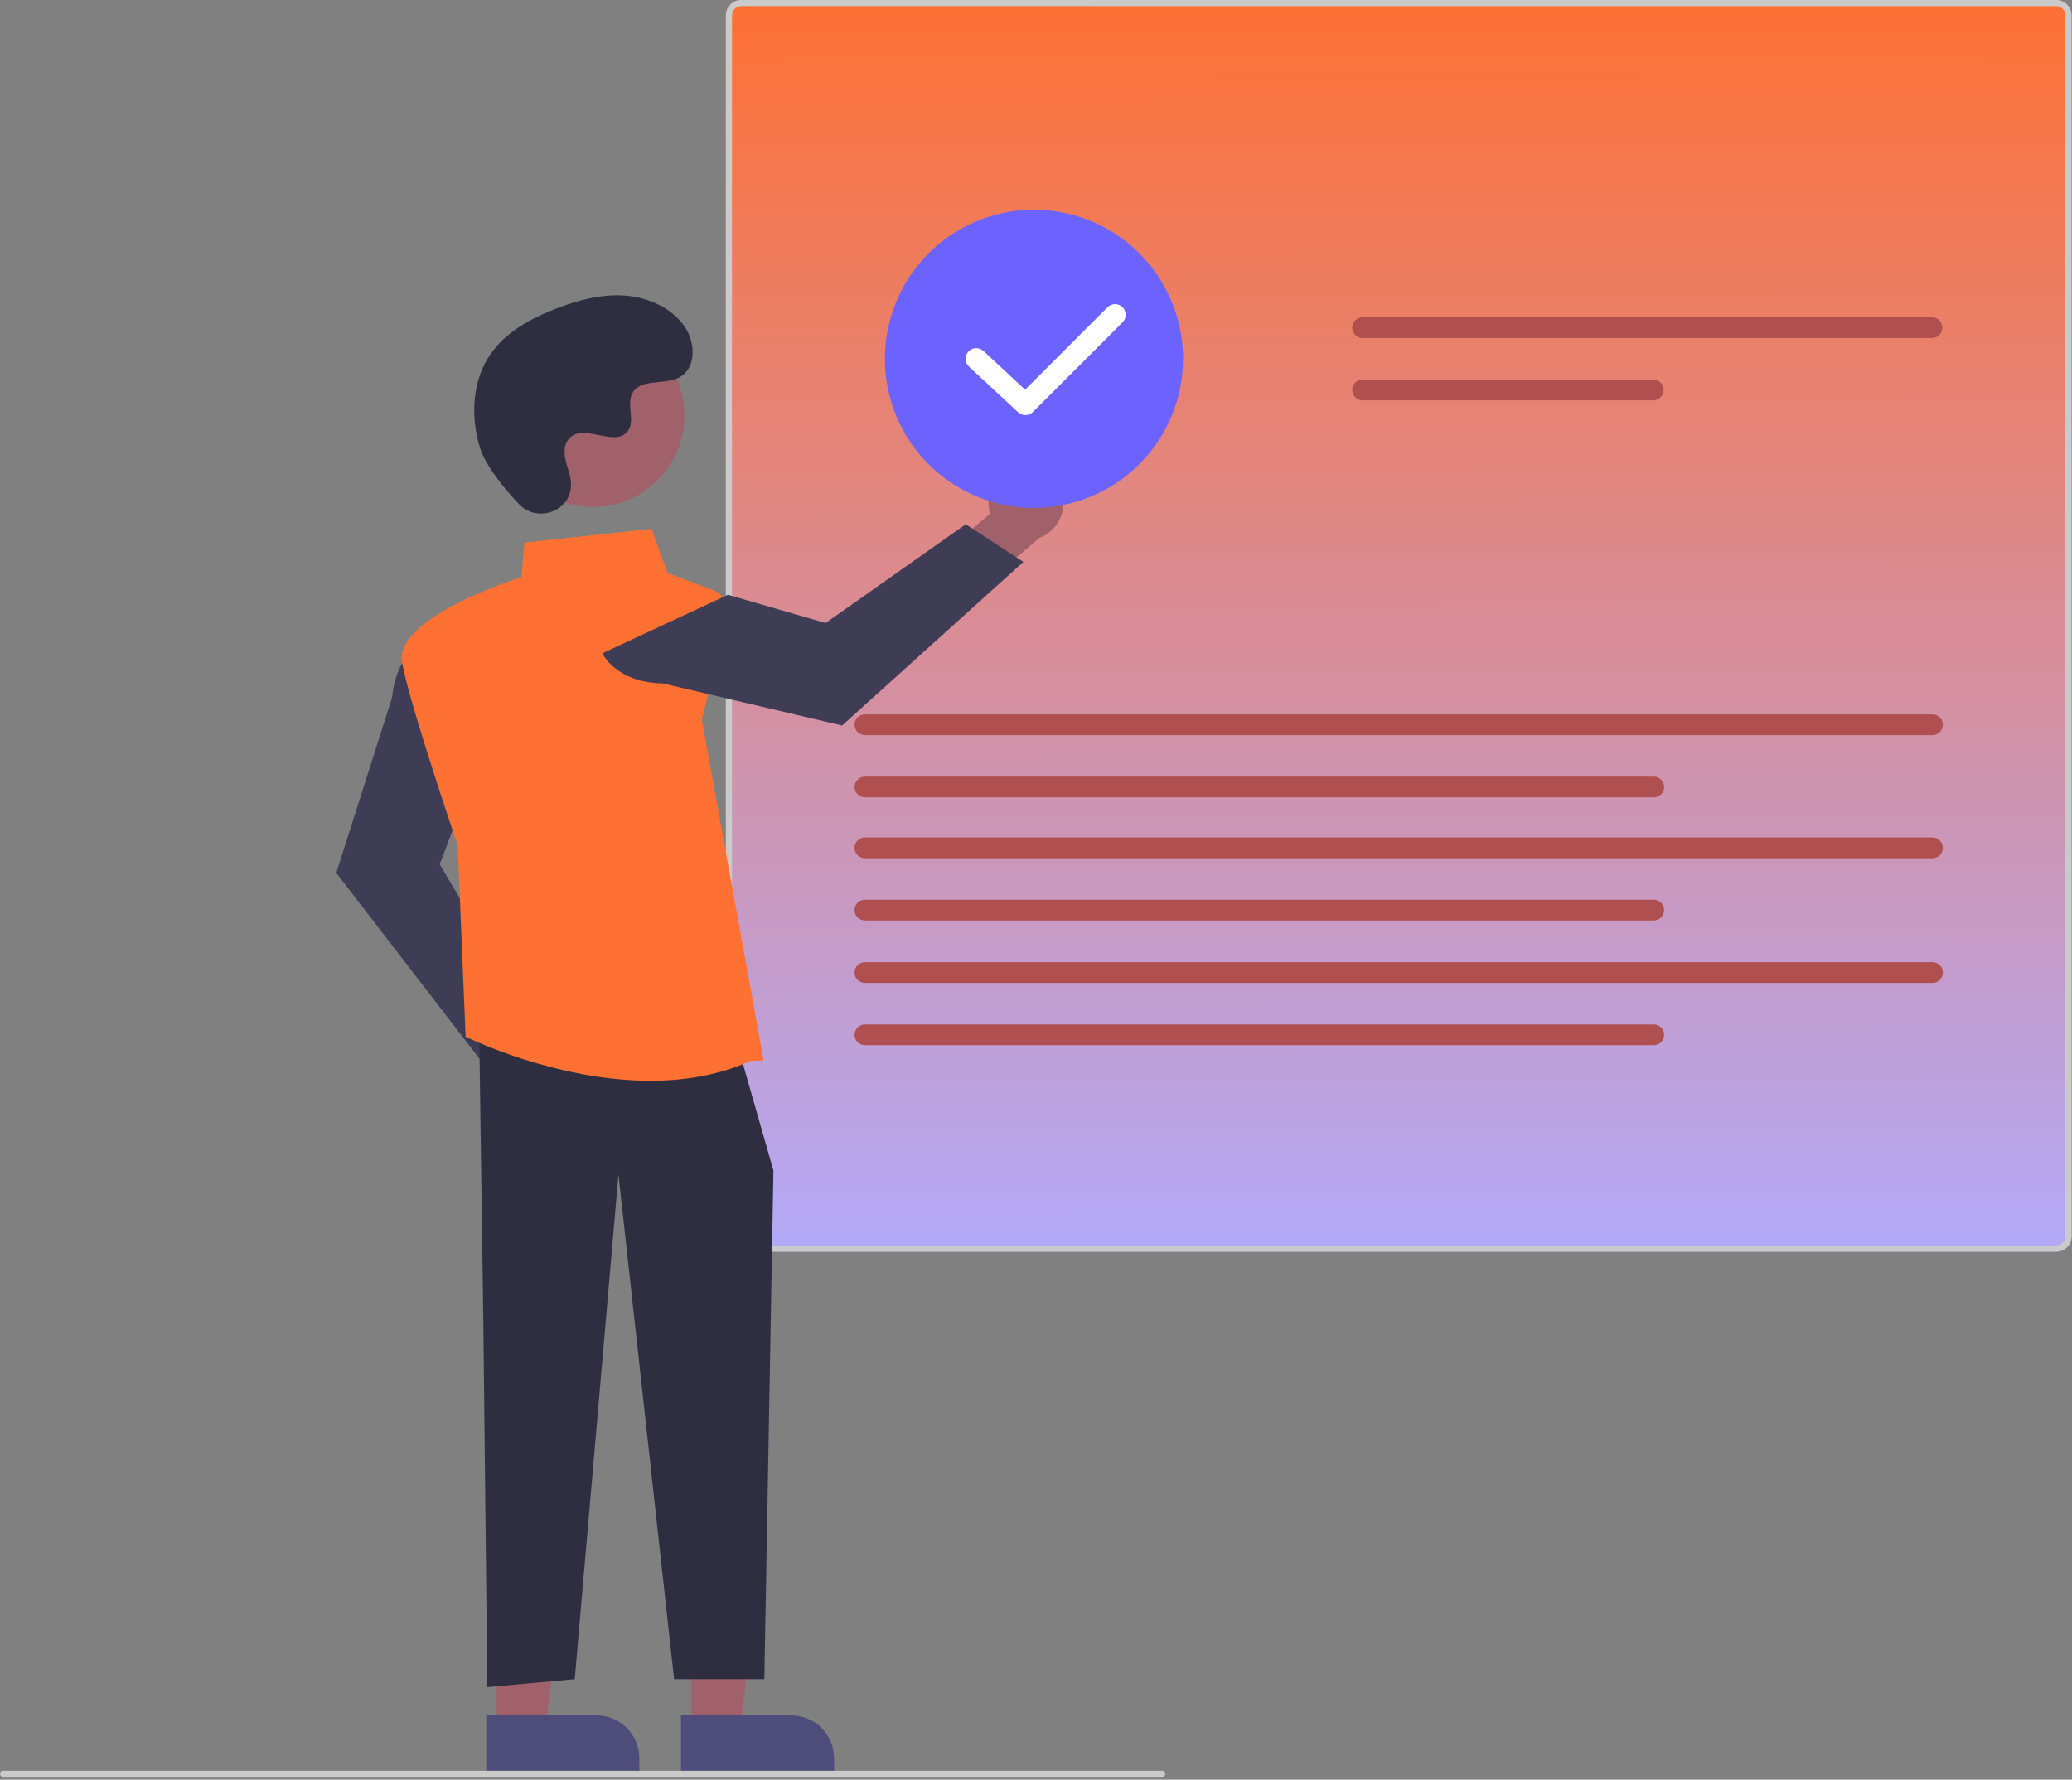 <svg width="681" height="585" viewBox="0 0 681 585" fill="none" xmlns="http://www.w3.org/2000/svg">
<rect x="0" y="0" width="681" height="585" fill="#808080" stroke="none"/>
<g id="undraw_Done_re_oak4 1" clip-path="url(#clip0)">
<g id="head">
<path id="Vector" d="M209.305 162.953C223.873 154.989 229.227 136.723 221.263 122.154C213.299 107.586 195.033 102.232 180.465 110.196C165.896 118.159 160.542 136.426 168.506 150.994C176.47 165.563 194.736 170.917 209.305 162.953Z" fill="#A0616A"/>
<path id="Vector_2" d="M170.536 165.677C176.265 171.78 186.905 168.504 187.652 160.167C187.71 159.519 187.706 158.868 187.639 158.221C187.254 154.528 185.12 151.175 185.631 147.276C185.747 146.306 186.108 145.381 186.681 144.589C191.247 138.475 201.964 147.323 206.273 141.789C208.915 138.395 205.809 133.052 207.837 129.259C210.513 124.253 218.438 126.723 223.409 123.981C228.939 120.931 228.608 112.446 224.968 107.285C220.528 100.991 212.744 97.633 205.058 97.149C197.371 96.665 189.737 98.743 182.56 101.54C174.406 104.717 166.32 109.109 161.303 116.279C155.2 124.998 154.613 136.72 157.665 146.915C159.522 153.117 165.857 160.694 170.536 165.677Z" fill="#2F2E41"/>
</g>
<g id="basic">
<path id="Path 141" d="M675.815 411.433H243.6C242.268 411.431 240.992 410.901 240.05 409.959C239.108 409.018 238.578 407.741 238.577 406.409V5.024C238.578 3.692 239.108 2.415 240.05 1.473C240.992 0.532 242.268 0.002 243.6 0H675.815C677.147 0.002 678.424 0.532 679.365 1.473C680.307 2.415 680.837 3.692 680.839 5.024V406.408C680.837 407.74 680.307 409.017 679.366 409.959C678.424 410.9 677.147 411.43 675.815 411.432V411.433Z" fill="url(#paint0_linear)"/>
<path id="Path 141_2" d="M675.815 411.433H243.6C242.268 411.431 240.992 410.901 240.05 409.959C239.108 409.018 238.578 407.741 238.577 406.409V5.024C238.578 3.692 239.108 2.415 240.05 1.473C240.992 0.532 242.268 0.002 243.6 0H675.815C677.147 0.002 678.424 0.532 679.365 1.473C680.307 2.415 680.837 3.692 680.839 5.024V406.408C680.837 407.74 680.307 409.017 679.366 409.959C678.424 410.9 677.147 411.43 675.815 411.432V411.433ZM243.6 2.005C242.802 2.007 242.037 2.325 241.473 2.889C240.908 3.454 240.59 4.219 240.589 5.017V406.408C240.59 407.206 240.908 407.971 241.473 408.536C242.037 409.1 242.802 409.418 243.6 409.42H675.815C676.613 409.418 677.378 409.1 677.943 408.536C678.507 407.971 678.825 407.206 678.827 406.408V5.024C678.825 4.225 678.507 3.46 677.943 2.896C677.378 2.332 676.613 2.014 675.815 2.012L243.6 2.005Z" fill="#CACACA"/>
<path id="Path 142" d="M447.829 104.301C446.926 104.303 446.06 104.663 445.422 105.302C444.783 105.942 444.425 106.808 444.425 107.712C444.425 108.615 444.783 109.482 445.422 110.121C446.06 110.761 446.926 111.121 447.829 111.122H634.972C635.876 111.121 636.742 110.761 637.38 110.121C638.018 109.482 638.377 108.615 638.377 107.712C638.377 106.808 638.018 105.942 637.38 105.302C636.742 104.663 635.876 104.303 634.972 104.301H447.829Z" fill="#AF4F4F"/>
<path id="Path 143" d="M447.829 124.766C446.926 124.769 446.061 125.129 445.423 125.768C444.785 126.408 444.427 127.274 444.427 128.177C444.427 129.08 444.785 129.946 445.423 130.586C446.061 131.225 446.926 131.585 447.829 131.587H543.37C544.273 131.585 545.138 131.225 545.776 130.586C546.414 129.946 546.772 129.08 546.772 128.177C546.772 127.274 546.414 126.408 545.776 125.768C545.138 125.129 544.273 124.769 543.37 124.766H447.829Z" fill="#AF4F4F"/>
<path id="Path 142_2" d="M284.261 234.821C283.358 234.823 282.492 235.183 281.854 235.822C281.217 236.462 280.858 237.328 280.858 238.231C280.858 239.134 281.217 240.001 281.854 240.64C282.492 241.279 283.358 241.64 284.261 241.642H635.154C636.058 241.64 636.923 241.279 637.561 240.64C638.199 240.001 638.557 239.134 638.557 238.231C638.557 237.328 638.199 236.462 637.561 235.822C636.923 235.183 636.058 234.823 635.154 234.821H284.261Z" fill="#AF4F4F"/>
<path id="Path 143_2" d="M284.261 255.286C283.358 255.288 282.492 255.648 281.854 256.288C281.217 256.927 280.858 257.793 280.858 258.696C280.858 259.599 281.217 260.466 281.854 261.105C282.492 261.744 283.358 262.105 284.261 262.107H543.552C544.455 262.105 545.32 261.744 545.958 261.105C546.596 260.466 546.954 259.599 546.954 258.696C546.954 257.793 546.596 256.927 545.958 256.288C545.32 255.648 544.455 255.288 543.552 255.286H284.261Z" fill="#AF4F4F"/>
<path id="Path 142_3" d="M284.261 275.288C283.358 275.29 282.492 275.65 281.854 276.29C281.217 276.929 280.858 277.795 280.858 278.698C280.858 279.601 281.217 280.468 281.854 281.107C282.492 281.746 283.358 282.107 284.261 282.109H635.154C636.058 282.107 636.923 281.746 637.561 281.107C638.199 280.468 638.557 279.601 638.557 278.698C638.557 277.795 638.199 276.929 637.561 276.29C636.923 275.65 636.058 275.29 635.154 275.288H284.261Z" fill="#AF4F4F"/>
<path id="Path 143_3" d="M284.261 295.753C283.358 295.755 282.492 296.115 281.854 296.755C281.217 297.394 280.858 298.26 280.858 299.163C280.858 300.067 281.217 300.933 281.854 301.572C282.492 302.211 283.358 302.572 284.261 302.574H543.552C544.455 302.572 545.32 302.211 545.958 301.572C546.596 300.933 546.954 300.067 546.954 299.163C546.954 298.26 546.596 297.394 545.958 296.755C545.32 296.115 544.455 295.755 543.552 295.753H284.261Z" fill="#AF4F4F"/>
<path id="Path 142_4" d="M284.261 316.288C283.358 316.29 282.492 316.65 281.854 317.29C281.217 317.929 280.858 318.795 280.858 319.698C280.858 320.601 281.217 321.468 281.854 322.107C282.492 322.746 283.358 323.107 284.261 323.109H635.154C636.058 323.107 636.923 322.746 637.561 322.107C638.199 321.468 638.557 320.601 638.557 319.698C638.557 318.795 638.199 317.929 637.561 317.29C636.923 316.65 636.058 316.29 635.154 316.288H284.261Z" fill="#AF4F4F"/>
<path id="Path 143_4" d="M284.261 336.753C283.358 336.755 282.492 337.115 281.854 337.755C281.217 338.394 280.858 339.26 280.858 340.163C280.858 341.067 281.217 341.933 281.854 342.572C282.492 343.211 283.358 343.572 284.261 343.574H543.552C544.455 343.572 545.32 343.211 545.958 342.572C546.596 341.933 546.954 341.067 546.954 340.163C546.954 339.26 546.596 338.394 545.958 337.755C545.32 337.115 544.455 336.755 543.552 336.753H284.261Z" fill="#AF4F4F"/>
<path id="Vector_3" d="M191.098 352.216C191.013 350.428 190.537 348.68 189.704 347.095C188.87 345.51 187.699 344.128 186.274 343.044C184.848 341.961 183.202 341.204 181.452 340.825C179.702 340.447 177.89 340.457 176.145 340.854L159.948 318.029L143.677 324.488L167.002 356.401C167.864 359.289 169.756 361.761 172.319 363.348C174.882 364.935 177.938 365.527 180.908 365.011C183.878 364.495 186.556 362.908 188.434 360.55C190.312 358.192 191.26 355.227 191.098 352.216H191.098Z" fill="#A0616A"/>
<path id="Vector_4" d="M159.531 350.525L110.524 286.947L128.886 229.236C130.232 214.727 139.311 210.675 139.698 210.51L140.287 210.257L156.266 252.869L144.534 284.155L173.33 332.587L159.531 350.525Z" fill="#3F3D56"/>
<path id="Vector_5" d="M227.248 568.437L243.261 568.436L250.878 506.672L227.245 506.673L227.248 568.437Z" fill="#A0616A"/>
<path id="Vector_6" d="M274.143 583.304L223.817 583.306L223.816 563.862L260.023 563.86C263.768 563.86 267.359 565.348 270.007 567.995C272.655 570.643 274.143 574.234 274.143 577.979L274.143 583.304L274.143 583.304Z" fill="#4E4C7B"/>
<path id="Vector_7" d="M163.247 568.437L179.26 568.436L186.878 506.672L163.245 506.673L163.247 568.437Z" fill="#A0616A"/>
<path id="Vector_8" d="M210.143 583.304L159.817 583.306L159.816 563.862L196.023 563.86C197.877 563.86 199.713 564.225 201.426 564.935C203.139 565.644 204.696 566.684 206.007 567.995C207.318 569.306 208.358 570.863 209.068 572.576C209.777 574.289 210.142 576.125 210.142 577.979L210.143 583.304V583.304Z" fill="#4E4C7B"/>
<path id="Vector_9" d="M157.552 342.991L158.858 434.42L160.165 554.584L188.899 551.972L203.267 386.094L221.553 551.972H251.218L254.206 384.788L243.757 348.216L157.552 342.991Z" fill="#2F2E41"/>
<path id="Vector_10" d="M213.793 355.269C182.528 355.272 153.749 341.121 153.36 340.926L153.038 340.765L150.414 277.799C149.653 275.574 134.671 231.668 132.134 217.713C129.563 203.574 166.822 191.165 171.347 189.714L172.374 178.34L214.127 173.841L219.419 188.394L234.399 194.011C236.097 194.648 237.502 195.887 238.349 197.491C239.195 199.095 239.423 200.954 238.991 202.715L230.665 236.572L250.999 348.584L246.621 348.774C236.128 353.513 224.804 355.269 213.793 355.269Z" fill="#FF7033"/>
<path id="Vector_11" d="M382 584.079H1C0.735 584.079 0.48 583.973 0.293 583.786C0.105 583.598 0 583.344 0 583.079C0 582.813 0.105 582.559 0.293 582.372C0.48 582.184 0.735 582.079 1 582.079H382C382.265 582.079 382.52 582.184 382.707 582.372C382.895 582.559 383 582.813 383 583.079C383 583.344 382.895 583.598 382.707 583.786C382.52 583.973 382.265 584.079 382 584.079Z" fill="#CACACA"/>
</g>
<g id="hand">
<path id="Vector_12" d="M335.606 153.106C333.83 153.329 332.124 153.938 330.608 154.892C329.092 155.845 327.804 157.119 326.835 158.624C325.865 160.13 325.237 161.829 324.995 163.603C324.753 165.377 324.903 167.183 325.434 168.893L303.929 186.805L311.628 202.529L341.641 176.806C344.454 175.723 346.773 173.646 348.157 170.967C349.541 168.289 349.894 165.197 349.15 162.275C348.407 159.354 346.617 156.807 344.121 155.117C341.624 153.427 338.595 152.711 335.606 153.106V153.106Z" fill="#A0616A"/>
<path id="Vector_13" d="M336.36 184.708L276.762 238.485L217.804 224.639C203.234 224.419 198.493 215.681 198.298 215.308L198 214.74L239.249 195.514L271.349 204.793L317.409 172.338L336.36 184.708Z" fill="#3F3D56"/>
</g>
<g id="tick">
<path id="Vector_14" d="M339.839 166.944C330.147 166.944 320.674 164.071 312.616 158.686C304.558 153.302 298.277 145.65 294.568 136.696C290.86 127.742 289.889 117.89 291.78 108.385C293.67 98.88 298.337 90.149 305.19 83.296C312.043 76.443 320.774 71.776 330.279 69.886C339.784 67.995 349.636 68.965 358.59 72.674C367.543 76.383 375.196 82.663 380.58 90.721C385.964 98.779 388.838 108.253 388.838 117.944C388.824 130.935 383.656 143.39 374.47 152.576C365.284 161.762 352.83 166.929 339.839 166.944V166.944Z" fill="#6C63FF"/>
<path id="Vector_15" d="M337.009 136.452C336.125 136.453 335.274 136.118 334.628 135.516L318.471 120.509C317.792 119.877 317.391 119.001 317.357 118.074C317.324 117.147 317.659 116.244 318.291 115.565C318.922 114.885 319.797 114.484 320.724 114.449C321.651 114.414 322.554 114.749 323.234 115.38L336.92 128.092L363.996 101.015C364.321 100.688 364.707 100.429 365.132 100.251C365.557 100.074 366.013 99.982 366.474 99.981C366.935 99.98 367.391 100.07 367.817 100.246C368.243 100.422 368.63 100.68 368.956 101.006C369.282 101.332 369.54 101.719 369.716 102.145C369.892 102.571 369.982 103.027 369.981 103.488C369.98 103.949 369.888 104.405 369.71 104.83C369.533 105.255 369.273 105.641 368.946 105.966L339.485 135.427C339.16 135.752 338.774 136.01 338.349 136.186C337.924 136.362 337.469 136.452 337.009 136.452V136.452Z" fill="white"/>
</g>
</g>
<defs>
<linearGradient id="paint0_linear" x1="459.708" y1="0" x2="460" y2="424" gradientUnits="userSpaceOnUse">
<stop stop-color="#FF7033"/>
<stop offset="1" stop-color="#B0ABFF"/>
</linearGradient>
<clipPath id="clip0">
<rect width="680.839" height="584.232" fill="white"/>
</clipPath>
</defs>
</svg>
